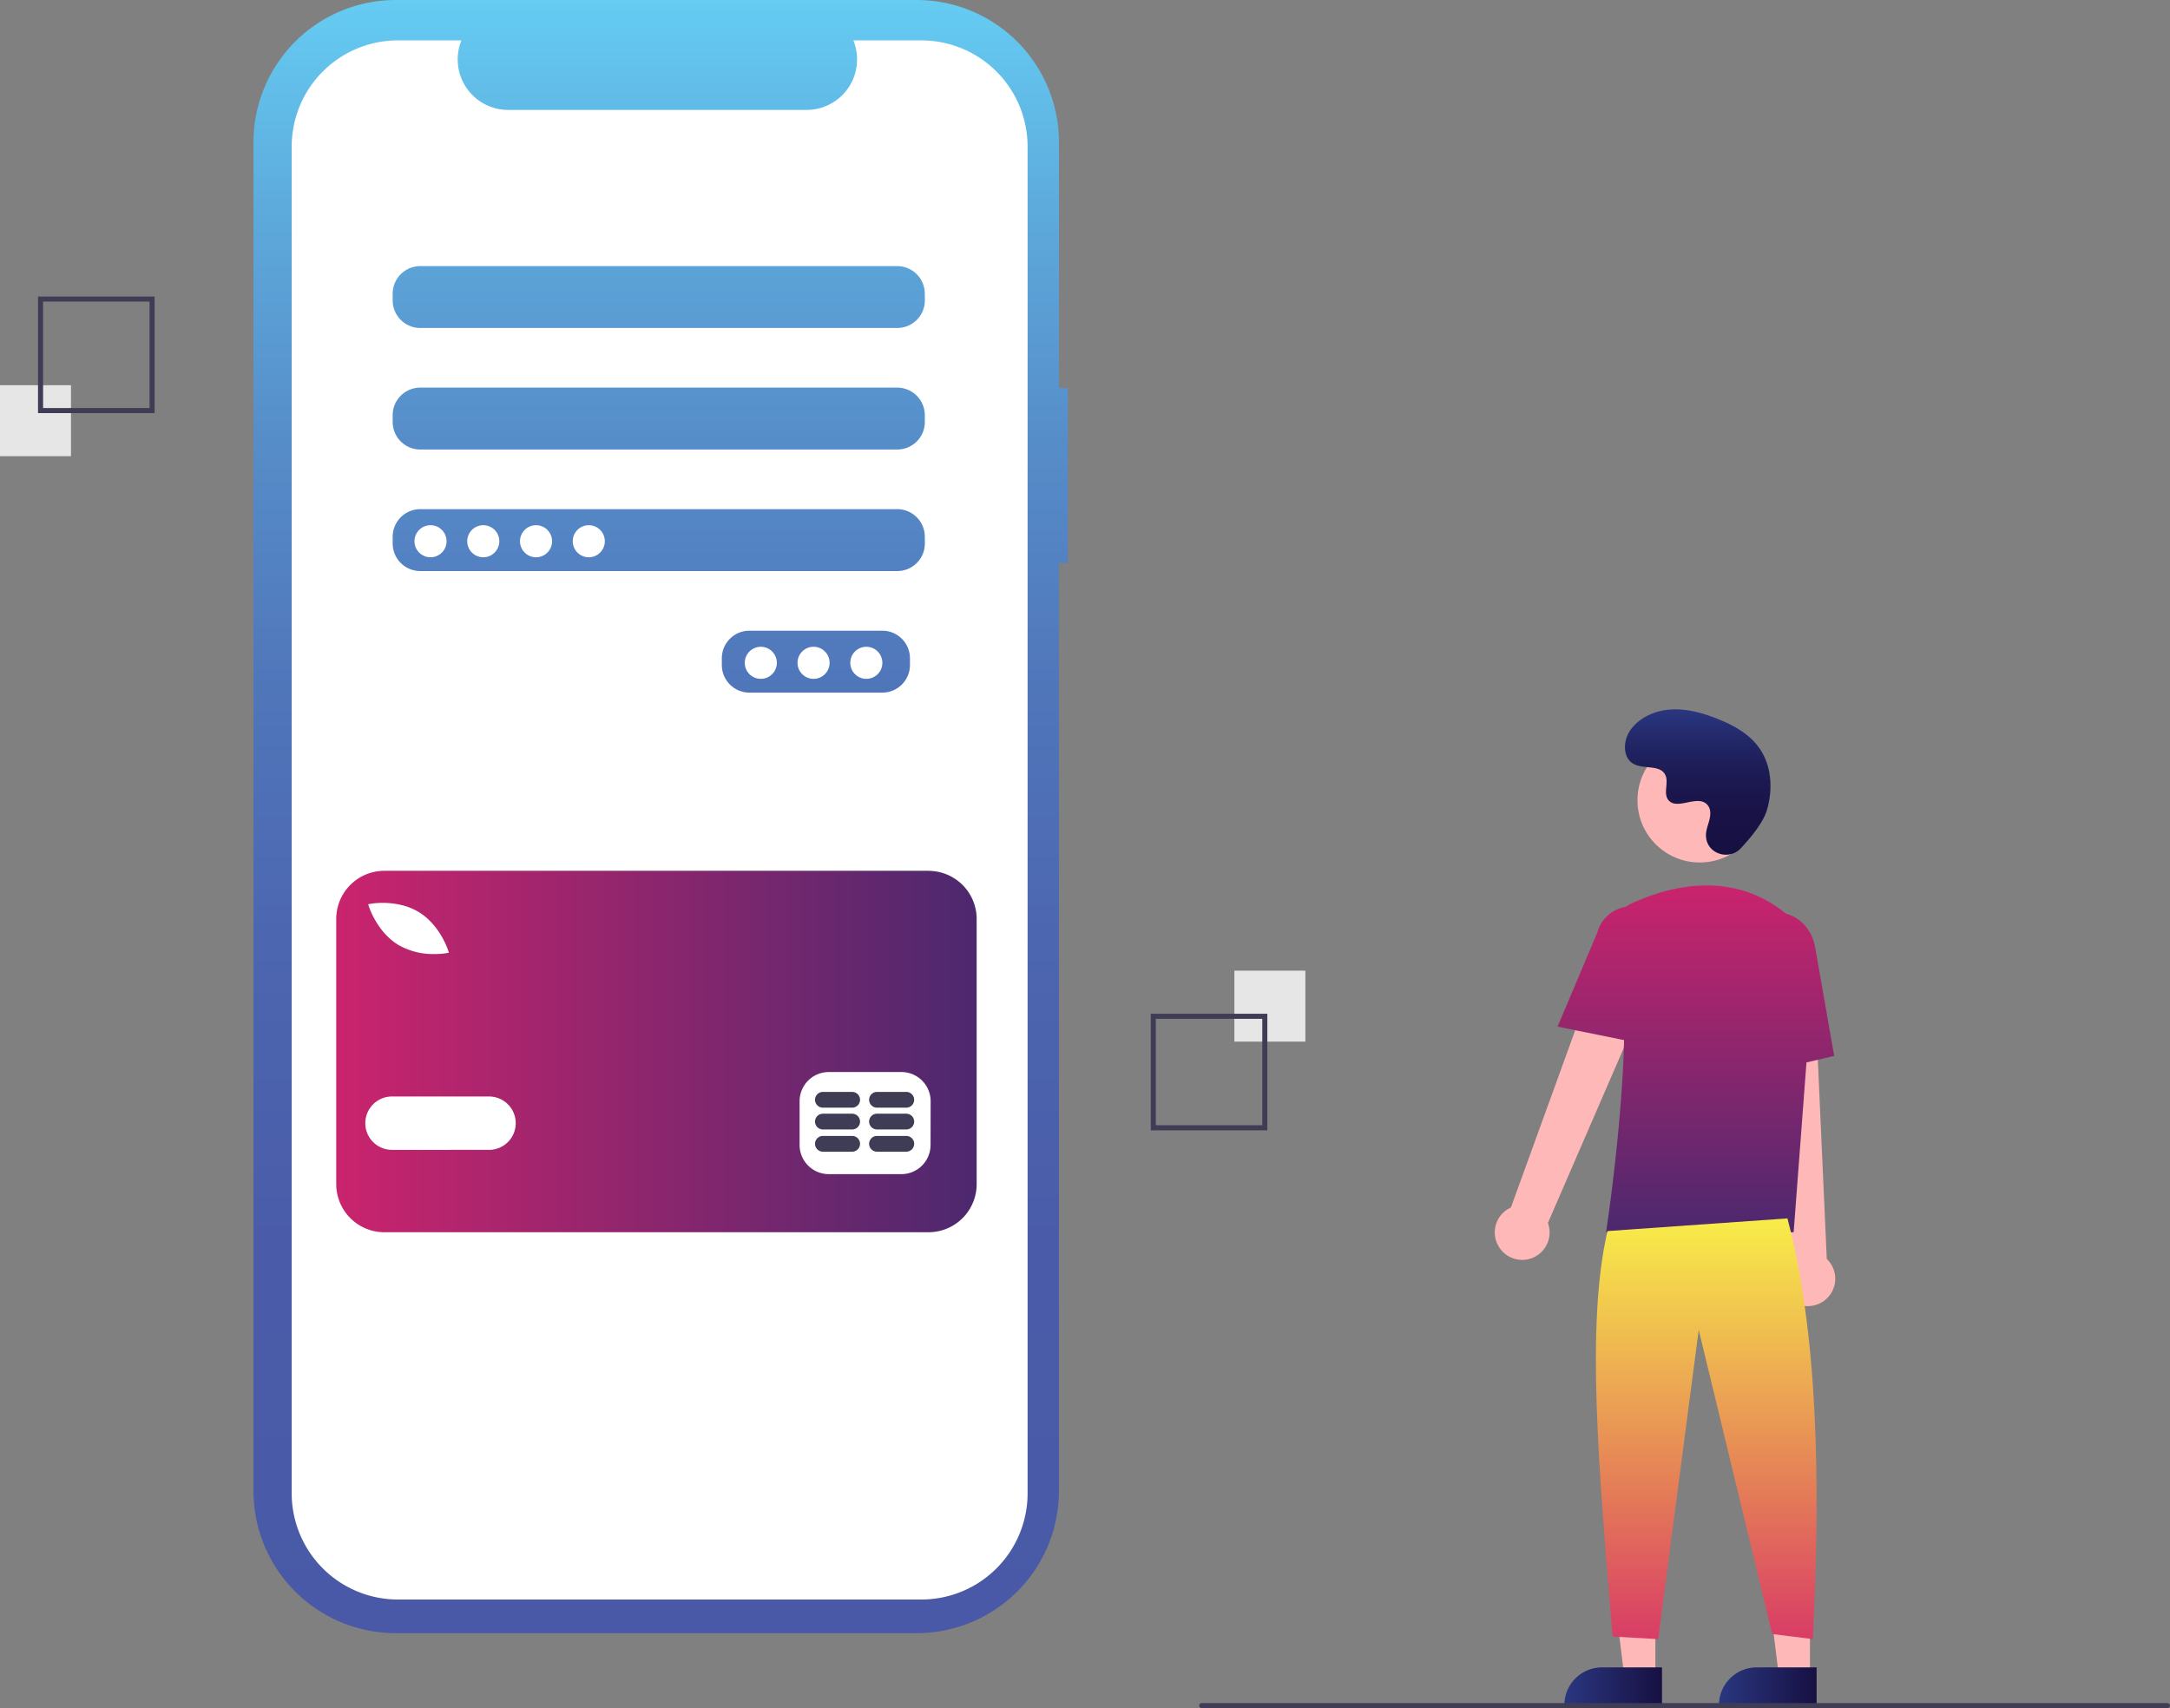 <svg id="Layer_1" data-name="Layer 1" xmlns="http://www.w3.org/2000/svg" xmlns:xlink="http://www.w3.org/1999/xlink" viewBox="0 0 856.12 674"><rect x="0" y="0" width="856.12" height="674" fill="#808080" stroke="none"/><defs><style>.cls-1{fill:url(#linear-gradient);}.cls-2{fill:#fff;}.cls-3{fill:url(#linear-gradient-2);}.cls-4{fill:#3f3d56;}.cls-5{fill:#e6e6e6;}.cls-6{fill:#ffb8b8;}.cls-7{fill:url(#linear-gradient-3);}.cls-8{fill:url(#linear-gradient-4);}.cls-9{fill:url(#linear-gradient-5);}.cls-10{fill:url(#linear-gradient-6);}.cls-11{fill:url(#linear-gradient-7);}</style><linearGradient id="linear-gradient" x1="260.66" x2="260.66" y2="644.41" gradientUnits="userSpaceOnUse"><stop offset="0" stop-color="#65ccf2"/><stop offset="0.13" stop-color="#5daadc"/><stop offset="0.27" stop-color="#568dc9"/><stop offset="0.42" stop-color="#5076ba"/><stop offset="0.58" stop-color="#4c66af"/><stop offset="0.76" stop-color="#4a5ca9"/><stop offset="1" stop-color="#4959a7"/></linearGradient><linearGradient id="linear-gradient-2" x1="132.64" y1="414.91" x2="385.33" y2="414.91" gradientUnits="userSpaceOnUse"><stop offset="0" stop-color="#ca246d"/><stop offset="1" stop-color="#4c286e"/></linearGradient><linearGradient id="linear-gradient-3" x1="617.17" y1="665.36" x2="655.7" y2="665.36" gradientUnits="userSpaceOnUse"><stop offset="0" stop-color="#2a3780"/><stop offset="1" stop-color="#171042"/></linearGradient><linearGradient id="linear-gradient-4" x1="678.17" y1="665.36" x2="716.7" y2="665.36" xlink:href="#linear-gradient-3"/><linearGradient id="linear-gradient-5" x1="669.07" y1="349.39" x2="669.07" y2="486.25" xlink:href="#linear-gradient-2"/><linearGradient id="linear-gradient-6" x1="673.16" y1="480.75" x2="673.16" y2="646.75" gradientUnits="userSpaceOnUse"><stop offset="0" stop-color="#f8ed49"/><stop offset="0.66" stop-color="#e47a58"/><stop offset="1" stop-color="#d93c66"/></linearGradient><linearGradient id="linear-gradient-7" x1="669.8" y1="279.88" x2="669.8" y2="337.25" gradientUnits="userSpaceOnUse"><stop offset="0" stop-color="#2a3780"/><stop offset="0.01" stop-color="#2a367f"/><stop offset="0.25" stop-color="#212564"/><stop offset="0.49" stop-color="#1c1951"/><stop offset="0.74" stop-color="#181246"/><stop offset="1" stop-color="#171042"/></linearGradient></defs><title>pembayaran1</title><path class="cls-1" d="M421.32,153.14h-3.54v-97A56.14,56.14,0,0,0,361.64,0H156.14A56.14,56.14,0,0,0,100,56.14h0V588.27a56.14,56.14,0,0,0,56.14,56.14h205.5a56.14,56.14,0,0,0,56.14-56.14h0V222.18h3.54Z"/><path class="cls-2" d="M363.49,15.93H336.66a19.92,19.92,0,0,1-18.44,27.44H200.49a19.92,19.92,0,0,1-18.44-27.44H157a41.92,41.92,0,0,0-41.92,41.92V589.21A41.92,41.92,0,0,0,157,631.13H363.49a41.92,41.92,0,0,0,41.92-41.92V57.86a41.92,41.92,0,0,0-41.92-41.92h0ZM359,262.43a10.89,10.89,0,0,1-10.86,10.86H295.64a10.89,10.89,0,0,1-10.86-10.86v-2.71a10.89,10.89,0,0,1,10.86-10.86h52.49A10.89,10.89,0,0,1,359,259.72Zm5.88-48A10.89,10.89,0,0,1,354,225.33H165.78a10.89,10.89,0,0,1-10.86-10.86v-2.71a10.89,10.89,0,0,1,10.86-10.86H354a10.89,10.89,0,0,1,10.86,10.86Zm0-48A10.89,10.89,0,0,1,354,177.37H165.78a10.89,10.89,0,0,1-10.86-10.86v-2.71a10.89,10.89,0,0,1,10.86-10.86H354a10.89,10.89,0,0,1,10.86,10.86Zm0-48A10.89,10.89,0,0,1,354,129.41H165.78a10.89,10.89,0,0,1-10.86-10.86v-2.71A10.89,10.89,0,0,1,165.78,105H354a10.89,10.89,0,0,1,10.86,10.86Z"/><circle class="cls-2" cx="169.85" cy="213.56" r="6.33"/><circle class="cls-2" cx="190.66" cy="213.56" r="6.33"/><circle class="cls-2" cx="211.48" cy="213.56" r="6.33"/><circle class="cls-2" cx="232.29" cy="213.56" r="6.33"/><circle class="cls-2" cx="300.16" cy="261.53" r="6.33"/><circle class="cls-2" cx="320.97" cy="261.53" r="6.33"/><circle class="cls-2" cx="341.79" cy="261.53" r="6.33"/><path class="cls-3" d="M366.32,343.6H151.65a19,19,0,0,0-19,19V467.21a19,19,0,0,0,19,19H366.32a19,19,0,0,0,19-19V362.62a19,19,0,0,0-19-19Zm-220,13c.42-.08,10.48-1.79,18.8,3.22s11.52,14.69,11.65,15.1l.34,1-1.08.19a28.67,28.67,0,0,1-4.66.34,27.74,27.74,0,0,1-14.14-3.56c-8.32-5-11.52-14.69-11.65-15.1l-.34-1Zm46.6,97.11H154.65a10.53,10.53,0,0,1,0-21.06h38.29a10.53,10.53,0,0,1,0,21.06Zm174.21-1.91a11.52,11.52,0,0,1-11.49,11.49H326.95a11.52,11.52,0,0,1-11.49-11.49V434.53A11.52,11.52,0,0,1,326.95,423h28.72a11.52,11.52,0,0,1,11.49,11.49Z"/><path class="cls-4" d="M336.2,448.21H324.66a3.11,3.11,0,1,0,0,6.22H336.2a3.11,3.11,0,0,0,0-6.22Z"/><path class="cls-4" d="M357.52,448.21H346a3.11,3.11,0,0,0,0,6.22h11.55a3.11,3.11,0,0,0,0-6.22Z"/><path class="cls-4" d="M336.2,439.44H324.66a3.11,3.11,0,1,0,0,6.22H336.2a3.11,3.11,0,1,0,0-6.22Z"/><path class="cls-4" d="M357.52,439.44H346a3.11,3.11,0,0,0,0,6.22h11.55a3.11,3.11,0,0,0,0-6.22Z"/><path class="cls-4" d="M336.2,430.84H324.66a3.11,3.11,0,1,0,0,6.22H336.2a3.11,3.11,0,1,0,0-6.22Z"/><path class="cls-4" d="M357.52,430.84H346a3.11,3.11,0,0,0,0,6.22h11.55a3.11,3.11,0,0,0,0-6.22Z"/><rect class="cls-5" x="487" y="383" width="28" height="28"/><path class="cls-4" d="M454,400h46v46H454Zm44,2H456v42h42Z"/><rect class="cls-5" y="152" width="28" height="28"/><path class="cls-4" d="M61,163H15V117H61Zm-44-2H59V119H17Z"/><polygon class="cls-6" points="653.08 661.42 640.82 661.42 634.99 614.13 653.08 614.13 653.08 661.42"/><path class="cls-7" d="M632.06,657.91H655.7V672.8H617.17A14.89,14.89,0,0,1,632.06,657.91Z"/><polygon class="cls-6" points="714.08 661.42 701.82 661.42 695.99 614.13 714.08 614.13 714.08 661.42"/><path class="cls-8" d="M693.06,657.91H716.7V672.8H678.17A14.89,14.89,0,0,1,693.06,657.91Z"/><path class="cls-6" d="M591.58,492.3a10.74,10.74,0,0,1,4.51-15.84l41.68-114.87,20.51,11.19L610.68,482.56a10.8,10.8,0,0,1-19.11,9.75Z"/><path class="cls-6" d="M707.81,513.89a10.74,10.74,0,0,1-2.89-16.22L692,376.16l23.34,1.07,5.37,119.52a10.8,10.8,0,0,1-12.9,17.14Z"/><circle class="cls-6" cx="670.58" cy="315.76" r="24.56"/><path class="cls-9" d="M723.64,416.65l-7.53-42.93c-1.18-6.73-5.89-11.82-11.48-13.17-22-18.06-47.77-10.26-61.29-3.9h0a11.85,11.85,0,0,0-1.94,1.16,14,14,0,0,0-11.27,10.27l-15.63,37,26.23,5.32c-.78,34.34-6.93,74.64-7,75.23l-.09.58h74l5.06-67Z"/><path class="cls-10" d="M705.19,480.75c11.91,45.38,13.21,103.07,10,166l-16-2-29-120-16,122-18-1c-5.38-66-10.61-122.72-2-160Z"/><path class="cls-11" d="M686.77,334.74c-4.58,4.88-13.09,2.26-13.69-4.41a8.05,8.05,0,0,1,0-1.56c.31-3,2-5.64,1.61-8.75a4.59,4.59,0,0,0-.84-2.15c-3.65-4.89-12.22,2.19-15.67-2.24-2.11-2.71.37-7-1.25-10-2.14-4-8.48-2-12.45-4.22-4.42-2.44-4.16-9.23-1.25-13.35,3.55-5,9.78-7.72,15.92-8.11s12.25,1.27,18,3.51c6.52,2.54,13,6.05,17,11.79,4.88,7,5.35,16.35,2.91,24.5C695.58,324.69,690.51,330.75,686.77,334.74Z"/><path class="cls-4" d="M855.12,674h-381a1,1,0,0,1,0-2h381a1,1,0,1,1,0,2Z"/></svg>